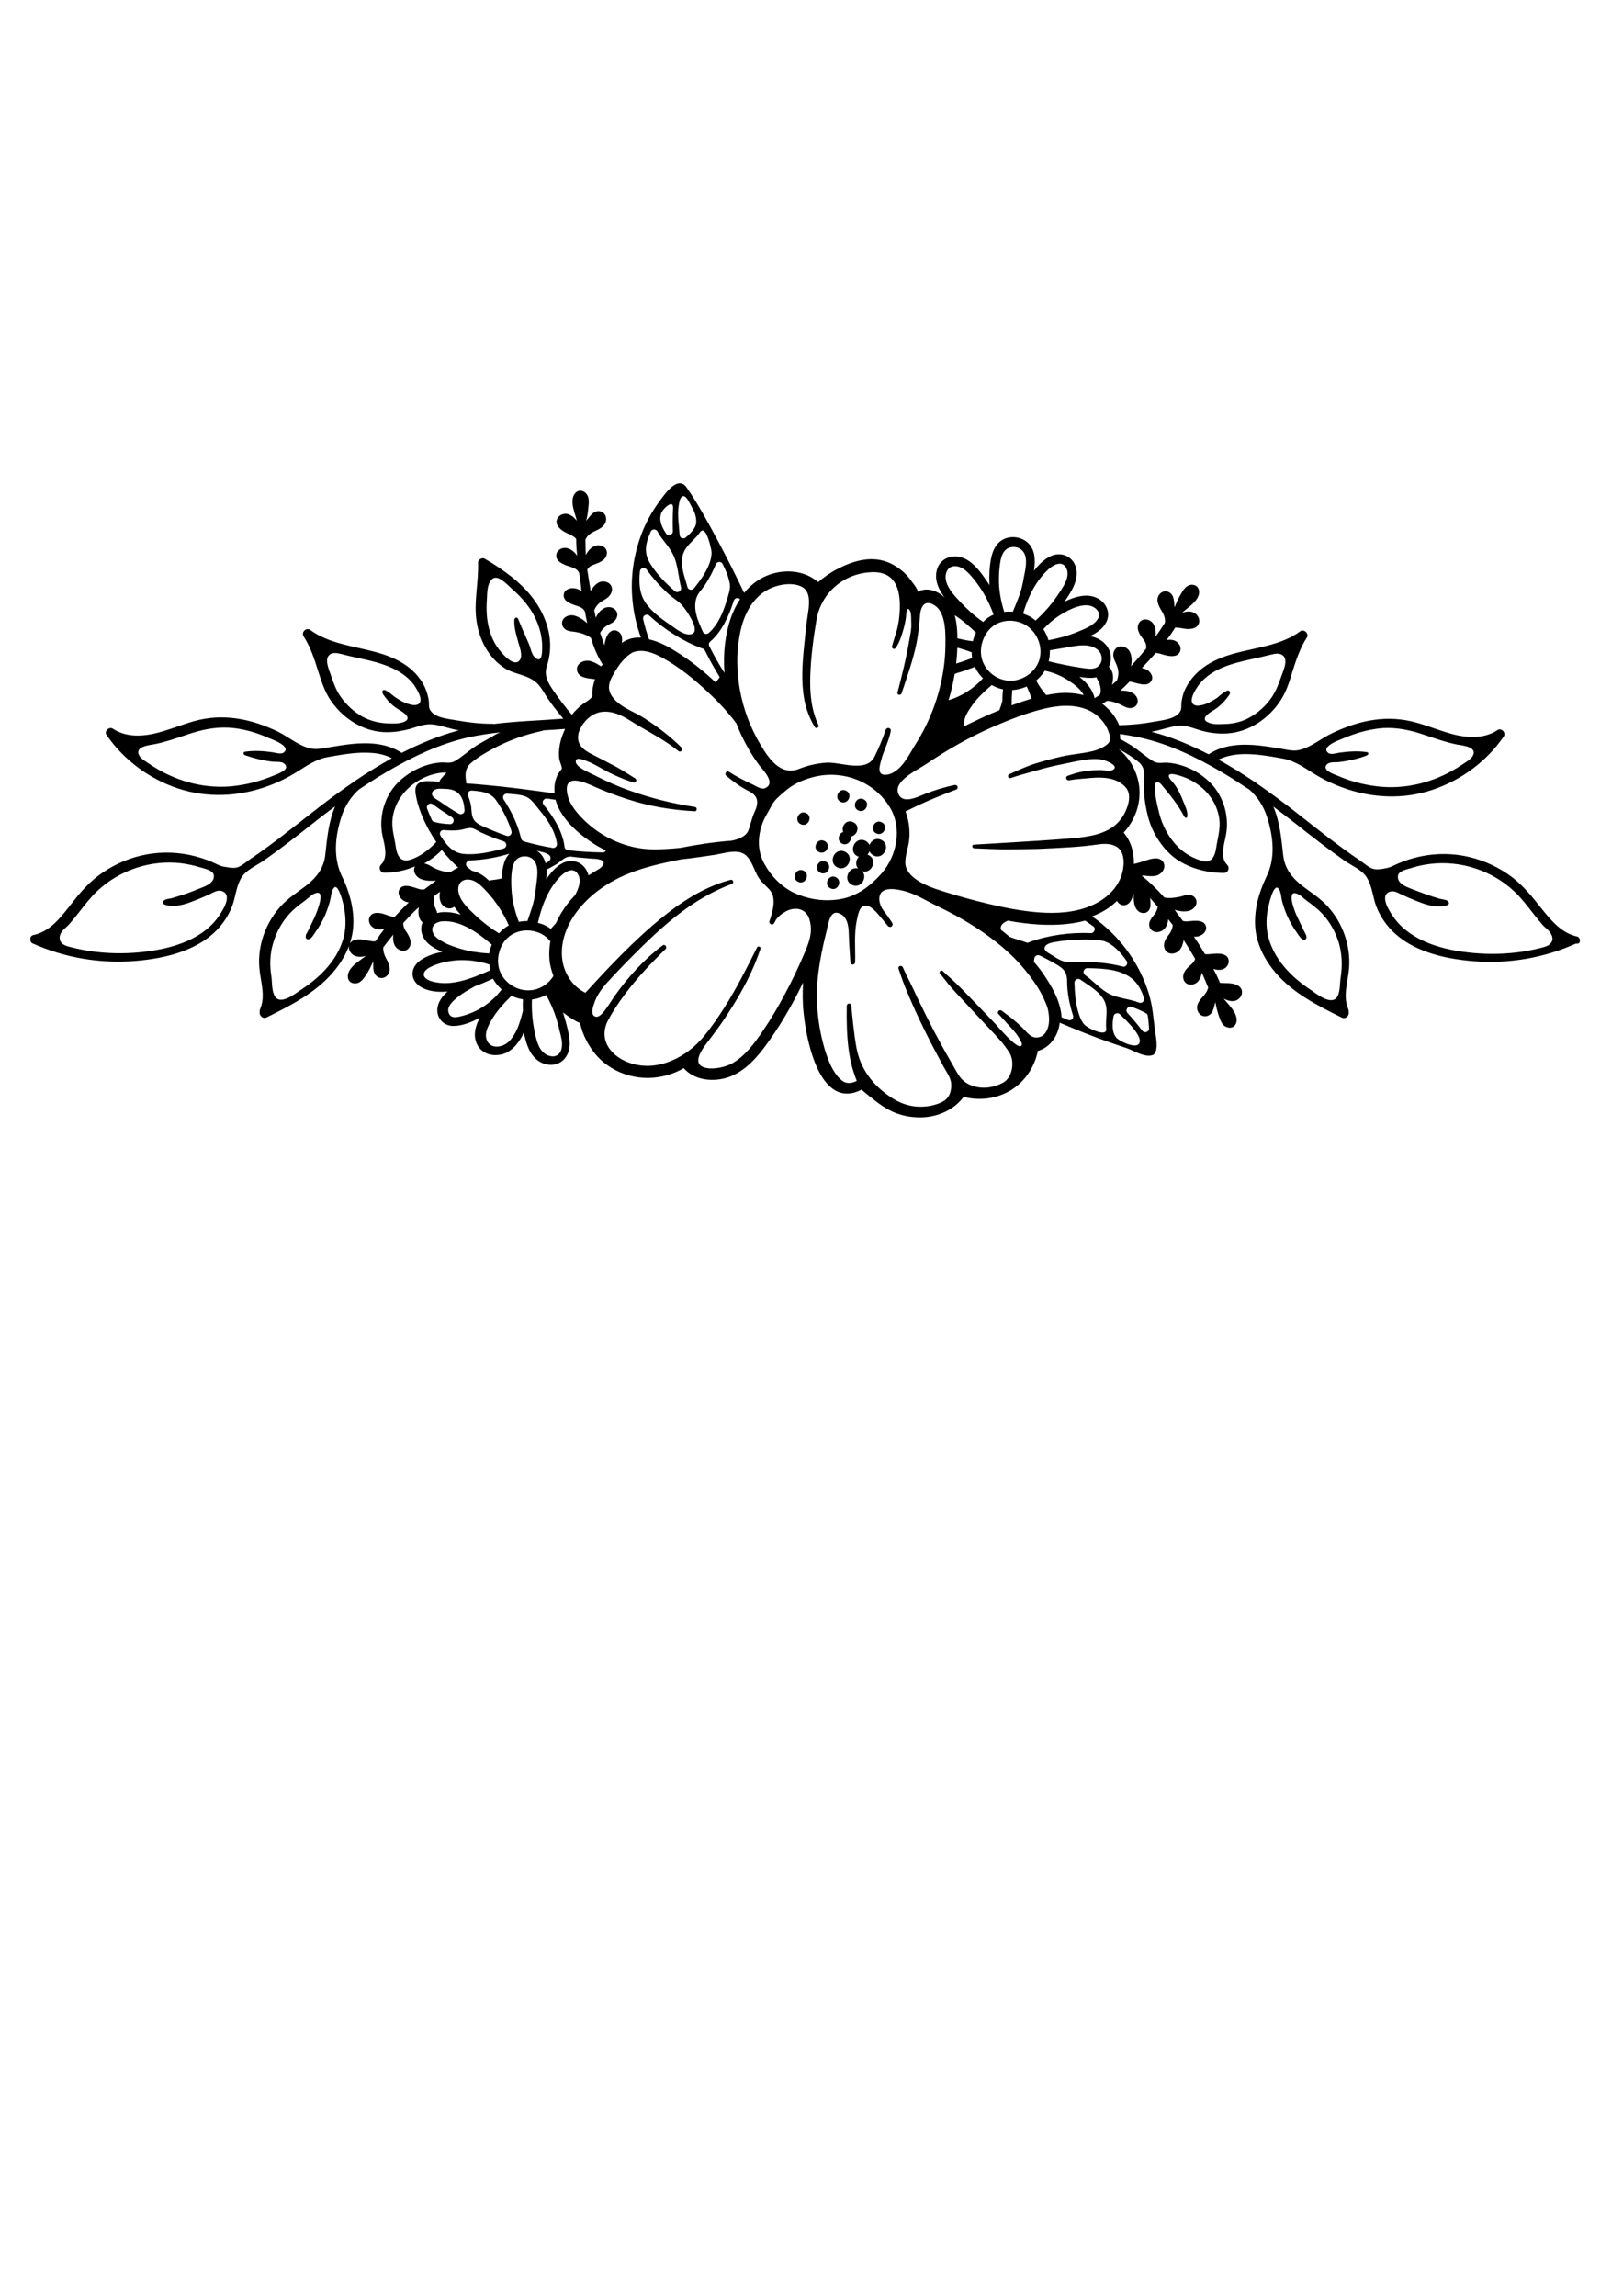 <?xml version="1.0" encoding="UTF-8" standalone="no"?>
<!-- Created with Inkscape (http://www.inkscape.org/) -->

<svg
   width="210mm"
   height="297mm"
   viewBox="0 0 210 297"
   version="1.1"
   id="svg14543"
   inkscape:version="1.1 (c4e8f9e, 2021-05-24)"
   sodipodi:docname="flower1.svg"
   xmlns:inkscape="http://www.inkscape.org/namespaces/inkscape"
   xmlns:sodipodi="http://sodipodi.sourceforge.net/DTD/sodipodi-0.dtd"
   xmlns="http://www.w3.org/2000/svg"
   xmlns:svg="http://www.w3.org/2000/svg">
  <sodipodi:namedview
     id="namedview14545"
     pagecolor="#ffffff"
     bordercolor="#666666"
     borderopacity="1.0"
     inkscape:pageshadow="2"
     inkscape:pageopacity="0.0"
     inkscape:pagecheckerboard="0"
     inkscape:document-units="mm"
     showgrid="false"
     inkscape:zoom="0.49353255"
     inkscape:cx="396.12382"
     inkscape:cy="561.25984"
     inkscape:window-width="1312"
     inkscape:window-height="782"
     inkscape:window-x="0"
     inkscape:window-y="23"
     inkscape:window-maximized="0"
     inkscape:current-layer="layer1" />
  <defs
     id="defs14540" />
  <g
     inkscape:label="Layer 1"
     inkscape:groupmode="layer"
     id="layer1">
    <g
       id="g14333"
       transform="matrix(0.265,0,0,0.265,-7.385,62.602)">
      <path
         d="m 436.7,187.2 c 4.9,2.4 8.7,-5.2 3.8,-7.6 -4.9,-2.5 -8.7,5.1 -3.8,7.6 z"
         id="path14309" />
      <path
         d="m 450.4,174.2 c -4.9,-2.4 -8.7,5.2 -3.8,7.6 0.2,0.1 0.4,0.1 0.6,0.2 -1.4,1.5 -1.9,4.1 -0.3,5.8 -4.5,-1.4 -7.7,5.6 -3.1,7.9 4.4,2.2 7.8,-3.6 5.1,-6.6 4.5,1.4 7.7,-5.6 3.1,-7.9 -0.2,-0.1 -0.4,-0.1 -0.6,-0.2 0.5,-0.5 0.8,-1.1 1,-1.7 0.3,0.8 1,1.6 2,2.1 4.9,2.4 8.7,-5.2 3.8,-7.6 -2.7,-1.3 -5,0.4 -5.8,2.5 -0.4,-0.9 -1,-1.6 -2,-2.1 z"
         id="path14311" />
      <path
         d="m 436,192 c -3.5,-1.7 -6.2,3.7 -2.7,5.4 3.5,1.8 6.2,-3.6 2.7,-5.4 z"
         id="path14313" />
      <path
         d="m 455.7,170.6 c 3.5,1.7 6.2,-3.7 2.7,-5.4 -3.5,-1.8 -6.2,3.7 -2.7,5.4 z"
         id="path14315" />
      <path
         d="m 431.1,184.4 c -3.5,-1.7 -6.2,3.7 -2.7,5.4 3.5,1.8 6.2,-3.6 2.7,-5.4 z"
         id="path14317" />
      <path
         d="m 420.2,188.8 c -3.5,-1.7 -6.2,3.7 -2.7,5.4 3.5,1.8 6.2,-3.7 2.7,-5.4 z"
         id="path14319" />
      <path
         d="m 430.4,174.3 c -3.5,-1.7 -6.2,3.7 -2.7,5.4 3.6,1.7 6.3,-3.7 2.7,-5.4 z"
         id="path14321" />
      <path
         d="m 439.6,169.9 c -2.3,0.7 -3.3,4.3 -0.6,5.7 2.6,1.3 4.7,-1.4 4.3,-3.5 3.1,-0.3 4.8,-5.2 1.3,-6.9 -3.4,-1.8 -6.2,2 -5,4.7 z"
         id="path14323" />
      <path
         d="m 446.9,159.4 c 3.5,1.7 6.2,-3.7 2.7,-5.4 -3.5,-1.8 -6.2,3.6 -2.7,5.4 z"
         id="path14325" />
      <path
         d="m 421.5,160.7 c -3.5,-1.7 -6.2,3.7 -2.7,5.4 3.5,1.8 6.2,-3.7 2.7,-5.4 z"
         id="path14327" />
      <path
         d="m 438.3,155.2 c 3.5,1.7 6.2,-3.7 2.7,-5.4 -3.5,-1.8 -6.2,3.7 -2.7,5.4 z"
         id="path14329" />
      <path
         d="m 799.3,222.7 c -0.1,-0.8 -0.6,-1.6 -1.6,-1.8 -7.4,-1.7 -12.4,-7.7 -17,-13.4 -4.4,-5.6 -8.8,-11.1 -14.5,-15.5 -6.1,-4.6 -13.2,-8 -20.7,-9.8 -7.8,-1.9 -15.9,-2 -23.8,-0.4 -3.9,0.8 -7.7,2 -11.4,3.6 -1.8,0.8 -3.3,1.7 -5.2,2.1 -1.9,0.4 -4.9,1 -6.8,0.4 -2.1,-0.6 -4.5,-2.8 -6.3,-4 -11.6,-7.8 -22.4,-16.6 -33.4,-25.2 -5.5,-4.2 -11,-8.3 -16.7,-12.2 -0.1,-0.1 -0.1,-0.1 -0.2,-0.2 -0.2,-0.2 -0.4,-0.3 -0.6,-0.4 -5.9,-4 -12,-7.8 -18.3,-11.3 3.1,-1.5 6.5,-2.3 10.1,-2.6 7,-0.5 14,0.8 20.9,2 5.9,1 10.4,4.2 15.4,7.3 4.4,2.8 9.2,5.1 14.1,6.9 14.2,5.2 29.7,6 44.1,1.1 14,-4.7 26.3,-13.8 34.7,-26 1.3,-1.9 -1.3,-4.4 -3.1,-3.1 -5.8,3.9 -13.1,3.9 -19.7,2.5 -6.8,-1.5 -13.3,-4.4 -20,-6.2 -6.8,-1.9 -13.7,-2.3 -20.6,-1.3 -7.1,1 -13.9,3.4 -20.4,6.5 -5.3,2.5 -9.9,6.6 -15.6,8.1 -3.1,0.8 -5.9,0.1 -9.1,-0.5 -3.6,-0.6 -7.3,-1.2 -10.9,-1.6 -8.4,-0.9 -17.5,-0.5 -24.7,4.3 -9,-4.6 -18.2,-8.5 -27.9,-11 4.3,-0.7 8.5,-2.4 12.7,-2.9 3.9,-0.5 7.2,1 10.8,2.1 3.7,1.1 7.5,1.7 11.4,1.7 11.1,0 21.1,-6.2 27.4,-15.1 3.3,-4.6 4.9,-9.8 6.5,-15.1 1.8,-5.7 3.7,-11.5 7,-16.6 0.6,-0.8 0.4,-1.7 0,-2.3 0,-0.1 -0.1,-0.1 -0.1,-0.1 0,0 0,0 0,-0.1 -0.7,-0.9 -2.1,-1.4 -3,-0.7 -4.7,3.5 -10.2,5.5 -15.9,7 -10,2.6 -20.8,3.8 -29.7,9.5 -4.4,2.8 -8.1,6.7 -10.4,11.3 -1.2,2.4 -1.9,5 -2.1,7.6 -0.1,1.2 0.1,2.3 -0.4,3.4 -2,4.3 -9.5,4.7 -13.6,5.5 -5.4,1 -10.9,1.5 -16.4,1.6 -1.2,-2.9 -3,-5.7 -5.4,-8 -0.9,-0.9 -1.9,-1.8 -2.9,-2.5 0.8,-0.4 1.7,-0.9 2.4,-1.4 2.2,0.1 4.7,0.9 6.5,1.8 1.3,0.6 2.6,1.5 4.1,1.7 1.5,0.2 3.1,-0.3 3.9,-1.6 1.4,-2.4 -0.4,-5.2 -2.7,-6.1 -1.6,-0.7 -3.5,-0.8 -5.3,-0.8 1.6,-1.4 3,-2.9 4.5,-4.4 1.3,0.1 2.5,0.6 3.8,0.9 2.1,0.5 5.1,1.2 6.6,-0.9 1.6,-2.1 0,-4.7 -2,-5.8 -0.7,-0.4 -1.5,-0.6 -2.4,-0.8 2.2,-2.4 4.5,-4.8 6.8,-7.4 1.7,0.1 3.5,0.9 5,1.2 2.2,0.5 5.5,0.9 6.7,-1.6 1.1,-2.1 -0.2,-4.6 -2.3,-5.5 -1.3,-0.6 -2.7,-0.6 -4.1,-0.4 1.5,-2 2.9,-4 4.2,-6.1 1.8,0 3.6,0.5 5.4,0.7 2.3,0.2 5.4,-0.2 6.2,-2.9 0.6,-2.1 -0.8,-4.4 -2.8,-5.2 -1.8,-0.7 -3.7,-0.4 -5.5,0.2 1.1,-1 2.3,-1.9 3.4,-2.8 2,-1.7 4.5,-3.8 4.9,-6.6 0.2,-1.5 -0.2,-3 -1.6,-3.8 -1.2,-0.7 -2.7,-0.6 -3.9,0.1 -1.3,0.7 -2.2,2 -2.9,3.2 -0.8,1.3 -1.5,2.7 -2.2,4.1 -0.5,1.1 -0.9,2.2 -1.4,3.2 0,-0.6 0,-1.3 -0.1,-1.9 -0.1,-1.5 -0.3,-3.2 -1.2,-4.4 -1.8,-2.3 -5,-2 -6.4,0.5 -1.5,2.7 0.3,5.6 1.7,7.9 0.8,1.3 1.4,2.8 1.4,4.4 0,0.4 0,0.7 -0.1,1.1 -1.4,2.1 -2.7,4.2 -4.2,6.2 -0.1,0.1 -0.2,0.3 -0.3,0.4 0.2,-2.1 0.1,-4.4 -1.1,-6.2 -1.4,-2.2 -4.9,-3.1 -6.7,-0.8 -2,2.6 -0.3,5.6 1.4,7.8 0.8,1.1 1.7,2.2 1.8,3.6 0.1,0.5 0,1 0,1.5 -1.7,2.1 -3.4,4.1 -5.2,6.1 -0.7,0.8 -1.5,1.6 -2.2,2.5 0.5,-2.5 0.5,-5.3 -0.8,-7.4 -1.4,-2.3 -5.1,-3.3 -6.9,-0.9 -0.9,1.1 -1.1,2.5 -0.8,3.9 0.3,1.6 1.2,2.9 1.7,4.4 0.9,2.3 0.8,4.8 -0.1,7 -0.8,0.7 -1.6,1.4 -2.4,2.1 0.7,-2.5 0.9,-5.4 -0.5,-7.6 -0.3,-0.5 -0.6,-0.8 -1,-1.2 1.4,-2.9 1.3,-6.4 -0.4,-9.3 -1.9,-3.2 -5.2,-5 -8.8,-5.7 3.2,-1.5 6.2,-3.5 7.8,-6.6 2.5,-4.5 0.2,-9.7 -4.2,-11.9 -5.1,-2.6 -11,-0.7 -15.9,1.6 -0.1,0 -0.1,0.1 -0.2,0.1 0.1,-0.2 0.2,-0.3 0.3,-0.4 3.2,-4.7 7.1,-10.7 5.2,-16.7 -1.7,-5.2 -7.2,-7.4 -12.1,-5.2 -3.3,1.5 -6,4.3 -8.3,7.2 0.6,-4.2 0.8,-8.5 -1.6,-12.1 -2.9,-4.2 -9,-5.5 -13.4,-3.2 -5.5,2.9 -6.3,10 -6.7,15.5 -0.1,2.3 -0.1,4.6 0,6.8 -0.3,-0.4 -0.5,-0.8 -0.8,-1.2 -3.1,-4.6 -6.9,-10.2 -12.4,-12.2 -5.4,-1.9 -11.3,0.6 -12.6,6.4 -1.1,4.9 1.1,9.3 3.9,13.1 -1,-1 -2.1,-1.8 -3.4,-2.5 -3.2,-1.7 -6.7,-2 -9.8,-0.3 1,-0.5 -4.7,-7.5 -5.1,-7.9 -2.7,-2.9 -6,-5.3 -9.8,-6.7 -8.2,-3.1 -17,-0.4 -24.4,3.5 -3.3,1.7 -6.4,3.9 -9.2,6.3 0,0 -0.1,0 -0.1,0 -6,-5.2 -14.5,-6.3 -22.2,-4.1 -5.6,1.6 -10.3,5 -13.9,9.4 -4.1,-8.6 -8.3,-17 -12.8,-25.4 -4.7,-8.8 -9.6,-17.9 -15.3,-26.1 -4.5,-6.4 -11.2,4.1 -13.9,7.7 -3.2,4.5 -5.9,9.4 -7.9,14.5 -3.9,10.1 -5.6,21.1 -4.7,31.8 0.5,6.8 2,13.2 4.2,19.3 -1.3,0 -2.6,0 -4,0.3 -2,0.4 -3.7,1.2 -5.3,2.3 0.2,-1.1 0.2,-2.2 -0.1,-3.3 -0.4,-1.4 -1.6,-2.5 -3,-2.8 -1.6,-0.3 -3,0.8 -3.8,2.1 -0.9,1.5 -1.4,3.3 -1.6,5.2 -0.7,-2 -1.4,-4 -2.1,-6 0.1,-0.3 0.2,-0.5 0.4,-0.8 0.9,-1.3 2,-2.4 3.4,-3.1 1.3,-0.7 2.6,-1.2 3.5,-2.3 0.8,-1 1.3,-2.3 1,-3.5 -0.7,-2.7 -3.8,-3.6 -6.2,-2.5 -1.9,0.9 -3.3,2.7 -4.2,4.7 -0.3,-1.2 -0.5,-2.4 -0.8,-3.6 0.7,-1.7 1.8,-3.1 3.3,-4.1 1.3,-0.9 2.8,-1.5 3.9,-2.7 0.9,-1 1.6,-2.3 1.5,-3.7 -0.2,-3 -3.7,-4.3 -6.2,-3.2 -1.8,0.8 -3.2,2.5 -4.2,4.3 -0.6,-3.5 -1.2,-7 -1.7,-10.5 0.2,-0.2 0.3,-0.5 0.5,-0.7 0.9,-1.1 2.2,-1.5 3.5,-2 2.6,-0.9 5.7,-2.4 5.6,-5.7 -0.2,-2.9 -3.6,-4.1 -6,-3.1 -1.9,0.8 -3.3,2.5 -4.3,4.4 -0.1,-2.5 -0.2,-5 -0.2,-7.5 0.2,-0.4 0.4,-0.8 0.7,-1.2 0.9,-1.3 2.2,-2.2 3.6,-2.8 2.4,-1.1 5.5,-2.5 5.8,-5.6 0.3,-2.9 -2.2,-5 -5,-4.1 -1.5,0.5 -2.5,1.8 -3.5,3 -0.4,0.5 -0.8,1 -1.2,1.5 0.3,-1.1 0.5,-2.3 0.7,-3.5 0.2,-1.5 0.4,-3.1 0.5,-4.6 0.1,-1.4 0.1,-3 -0.6,-4.3 -0.6,-1.2 -1.8,-2.1 -3.2,-2.3 -1.6,-0.1 -2.8,0.9 -3.5,2.3 -1.2,2.5 -0.4,5.7 0.3,8.2 0.4,1.4 0.9,2.8 1.2,4.2 -1.1,-1.5 -2.6,-2.8 -4.5,-3.3 -2.1,-0.5 -4.5,0.6 -5.2,2.7 -0.9,2.6 1.5,4.7 3.5,5.9 1.7,1 3.7,1.6 5.2,2.8 0.3,0.2 0.5,0.5 0.7,0.8 0,2.7 0.2,5.4 0.5,8.1 -1.3,-1.7 -3,-3.3 -5.2,-3.7 -2.2,-0.4 -4.7,0.9 -5,3.3 -0.4,2.8 2.5,4.2 4.6,5.1 1.8,0.7 4.4,1.1 5.8,2.6 0.4,0.4 0.6,0.9 0.8,1.3 0.3,2.2 0.6,4.4 0.9,6.6 0,0.7 0.1,1.8 0.3,2.2 0,0 0,0 0,0.1 -1.1,-0.9 -2.5,-1.5 -3.9,-1.6 -2.3,-0.2 -5,1 -4.9,3.7 0.1,2.5 2.9,3.7 4.9,4.4 2.1,0.8 4.5,1.1 5.5,3.4 0,0 0,0 0,0 0.3,1.8 0.7,3.7 1.1,5.6 -1.9,-1.7 -4.1,-3.2 -6.6,-3.8 -2.4,-0.5 -5.5,0.8 -5.7,3.6 -0.1,1.6 0.9,2.9 2.3,3.6 1.4,0.7 2.9,0.6 4.4,0.9 2.4,0.4 5.4,1.3 7.4,2.9 1.4,4.6 3.2,9 5.7,12.9 -0.2,0.3 -0.4,0.6 -0.6,0.9 -0.8,-0.2 -1.8,-1 -2.2,-1.2 -1.3,-0.7 -2.8,-1.4 -4.3,-1.5 -2.6,-0.2 -5.8,1.6 -5.4,4.6 0.5,3.6 4.9,4 7.8,4.3 0.3,0 0.7,0.1 1,0.1 -0.9,2.6 -1.5,5.3 -1.3,7.9 0.1,1.5 -3.5,3.4 -4.4,4.1 -2.1,1.5 -4,3.4 -5.6,5.4 -3.2,-3.7 -6.1,-7.6 -8.9,-11.6 -2.6,-3.8 -4.9,-7.5 -3.3,-12.2 0.8,-2.4 1.3,-4.9 1.5,-7.5 0.4,-5.1 -0.5,-10.3 -2.4,-15.1 -3.3,-8.5 -9.3,-15.4 -16.4,-21 -4.1,-3.2 -8.4,-6.1 -12.9,-8.7 -0.8,-0.5 -1.6,-0.4 -2.2,0 -0.7,0.3 -1.3,1 -1.2,2 0.3,9.6 -2.2,19.1 -0.7,28.7 1.4,9 5.9,17.7 13.8,22.7 4.9,3.1 10.9,3 15.5,7.1 2.4,2.2 4,5.7 5.9,8.3 2.2,3.2 4.6,6.2 7.1,9.2 -11.3,0.9 -22.7,1.2 -34,2.6 -0.2,-0.1 -0.5,-0.1 -0.8,-0.1 -5.6,0 -11.2,-0.6 -16.8,-1.6 -4.1,-0.8 -11.5,-1.1 -13.6,-5.5 -0.5,-1 -0.3,-2.2 -0.4,-3.4 -0.2,-2.6 -1,-5.2 -2.1,-7.6 -2.3,-4.7 -6,-8.6 -10.4,-11.3 -9,-5.7 -19.7,-6.8 -29.7,-9.5 -5.7,-1.5 -11.1,-3.5 -15.9,-7 -0.9,-0.7 -2.4,-0.2 -3,0.7 0,0 0,0 0,0.1 0,0 -0.1,0.1 -0.1,0.1 -0.4,0.6 -0.5,1.4 0,2.3 3.3,5.1 5.2,10.8 7,16.6 1.7,5.3 3.3,10.5 6.5,15.1 6.3,8.9 16.3,15.2 27.4,15.1 3.9,0 7.7,-0.7 11.4,-1.7 3.6,-1.1 7,-2.5 10.8,-2.1 4.2,0.5 8.5,2.2 12.7,2.9 -9.7,2.6 -18.9,6.4 -27.9,11 -7.2,-4.8 -16.3,-5.2 -24.7,-4.3 -3.7,0.4 -7.3,1 -10.9,1.6 -3.1,0.5 -5.9,1.2 -9.1,0.5 -5.8,-1.4 -10.4,-5.5 -15.6,-8.1 -6.4,-3.1 -13.3,-5.5 -20.4,-6.5 -7,-1 -13.8,-0.6 -20.6,1.3 -6.7,1.9 -13.2,4.7 -20,6.2 -6.6,1.4 -13.9,1.4 -19.7,-2.5 -1.9,-1.2 -4.4,1.3 -3.1,3.1 8.4,12.1 20.7,21.3 34.7,26 14.4,4.8 29.9,4.1 44.1,-1.1 4.9,-1.8 9.7,-4.1 14.1,-6.9 5,-3.1 9.5,-6.3 15.4,-7.3 6.9,-1.2 13.8,-2.5 20.9,-2 3.5,0.2 7,1 10.1,2.6 -6.3,3.5 -12.4,7.3 -18.3,11.3 -0.2,0.1 -0.4,0.2 -0.6,0.4 -0.1,0.1 -0.1,0.1 -0.2,0.2 -5.7,3.9 -11.3,8 -16.7,12.2 -11,8.5 -21.8,17.4 -33.4,25.2 -1.8,1.2 -4.2,3.4 -6.3,4 -1.9,0.6 -4.9,-0.1 -6.8,-0.4 -1.9,-0.4 -3.4,-1.3 -5.2,-2.1 -3.7,-1.6 -7.5,-2.8 -11.4,-3.6 -7.8,-1.6 -16,-1.5 -23.8,0.4 -7.5,1.8 -14.6,5.2 -20.7,9.8 -5.8,4.4 -10.1,9.8 -14.5,15.5 -4.5,5.7 -9.5,11.8 -17,13.4 -1.1,0.2 -1.6,1 -1.6,1.8 -0.1,0.9 0.2,2 1.1,2.3 15.6,7 32.7,9.9 49.7,8.6 15.2,-1.2 32.6,-5.2 42.6,-17.8 2.8,-3.6 5,-7.7 6.1,-12.1 1,-3.9 1.6,-7.8 3.8,-11.2 2.3,-3.5 7.5,-5.7 10.9,-8.1 8,-5.6 15.8,-11.7 23.5,-17.8 3.7,-2.9 7.3,-5.7 11.1,-8.5 -3.2,7.5 -3.9,15.6 -4.8,23.6 -0.7,6.7 -4.4,11.3 -9.6,15.3 -4.1,3.1 -8.5,5.9 -12,9.7 -7.4,8 -11.5,19.2 -10.6,30.1 0.5,6.6 3.2,13.8 0.4,20.2 -0.2,0.5 -0.3,1 -0.2,1.4 -0.4,1.6 1.4,3.7 3.4,2.7 11.7,-5.8 23.8,-11.9 32.4,-22 3.9,-4.6 7.1,-9.9 8.7,-15.7 1.7,-5.9 1.5,-12 0.3,-17.9 -1,-4.5 -2.5,-8.9 -4.6,-13.1 -4.5,-9.3 -3.4,-19.7 -0.3,-29.3 1.7,-5.1 4.5,-9.6 8.5,-13.2 4.4,-3 8.8,-5.8 13.4,-8.5 12.7,-7.5 26.1,-13.9 40.6,-17.1 5.3,-1.1 10.6,-1.9 15.9,-2.4 -1.7,0 -4.7,2.1 -6.3,3 -2,1.1 -4,2.2 -6,3.4 -3.8,2.4 -7,5.6 -10.9,7.8 -2.1,1.2 -4.6,0.4 -6.9,0.6 -2.5,0.2 -4.9,0.7 -7.3,1.5 -4.5,1.5 -8.7,4 -12.3,7.2 -7.1,6.4 -10.4,16.4 -8.9,25.8 0.8,4.7 3.5,11.3 -0.5,15.4 -1.4,1.4 -0.4,3.9 1.6,3.9 5.2,0 10.3,-1.1 15,-3.1 -1.3,2.3 0.4,5 2.5,6 2.4,1.1 5.2,1.2 7.8,0.9 -0.3,0.2 -0.6,0.5 -0.9,0.7 -1.6,1.2 -3.2,2.4 -4.8,3.6 -1.8,0.4 -3.5,-0.5 -5.3,-1 -2.1,-0.6 -5,-1.4 -6.6,0.6 -1.6,2 -0.2,4.7 1.7,5.9 0.8,0.5 1.7,0.8 2.6,0.9 -2.4,2.2 -4.7,4.6 -7,7.1 -1.8,-0.1 -3.7,-1 -5.3,-1.5 -2.2,-0.6 -5.4,-1.1 -6.7,1.3 -1.2,2.1 0,4.6 2,5.6 1.5,0.8 3.3,0.8 5,0.5 -1.5,1.9 -2.9,3.9 -4.3,5.9 -0.2,0 -0.4,0.1 -0.6,0.1 -2,0 -3.9,-0.7 -5.9,-0.9 -2.3,-0.3 -5.4,0 -6.3,2.6 -0.7,2.1 0.6,4.4 2.6,5.3 1.8,0.8 3.7,0.6 5.5,0.1 -1.2,0.9 -2.4,1.8 -3.5,2.6 -2.1,1.6 -4.6,3.6 -5.2,6.4 -0.3,1.5 0.1,3.1 1.4,3.9 1.2,0.7 2.7,0.7 3.9,0.1 1.3,-0.6 2.3,-1.9 3.1,-3.1 0.9,-1.3 1.7,-2.6 2.4,-4 0.5,-1 1,-2.1 1.5,-3.2 0,0.6 0,1.3 0,1.9 0,1.5 0.1,3.2 1,4.5 1.7,2.4 4.9,2.2 6.4,-0.3 1.6,-2.6 0,-5.6 -1.3,-8 -0.7,-1.4 -1.2,-2.9 -1.2,-4.4 0,-0.2 0,-0.5 0.1,-0.7 1.6,-2.1 3.2,-4.1 4.8,-6.1 -0.2,2 -0.1,4 0.9,5.6 1.3,2.2 4.8,3.3 6.6,1.1 2.1,-2.5 0.5,-5.6 -1,-7.9 -0.8,-1.1 -1.5,-2.3 -1.6,-3.7 0,-0.3 0,-0.6 0,-0.8 2.1,-2.3 4.2,-4.5 6.5,-6.7 0.4,-0.4 0.8,-0.7 1.1,-1 -0.4,2.1 -0.3,4.4 0.7,6.2 0.3,0.5 0.7,0.9 1.1,1.3 -0.7,1.6 -0.9,3.4 -0.3,5.5 1.4,4.6 5.7,7.1 10,8.8 -3.6,0.7 -7.1,1.8 -10.1,3.7 -2.4,1.5 -4.4,3.9 -4.5,6.8 -0.1,2.6 1.4,4.8 3.5,6.3 3.8,2.6 8.9,3 13.6,2.6 -2.6,2.3 -4.9,5.3 -5,8.9 -0.1,4.5 3.4,7.9 7.8,7.9 4.4,0 9.1,-1.9 12.9,-4 -2,3.9 -3.3,8.2 -1.5,12.5 2,4.7 6.9,6.4 11.7,5.5 4.2,-0.8 7.4,-4 9.6,-7.5 0.7,-1 1.2,-2.1 1.7,-3.3 0,0.1 0,0.2 0.1,0.3 1.1,5.1 2.7,10.7 7.3,13.7 4.3,2.8 10.2,2.4 13.2,-2.1 3.3,-4.8 1.4,-11.3 0.1,-16.5 -0.5,-1.7 -1,-3.5 -1.5,-5.2 0.4,0.3 0.8,0.6 1.2,0.9 2.1,1.6 4.5,3.2 7.1,4.3 1.3,5.9 4.2,11.5 8.3,16.1 7,7.7 17.6,11.5 27.9,10.5 5.1,-0.5 10,-2 14.4,-4.6 5.1,5.8 13.8,6.8 20.9,4.7 7.7,-2.3 13.6,-8.4 18.3,-14.6 7.4,-9.9 13.7,-20.7 19.1,-31.9 -0.3,5.1 -0.3,10.1 0.3,15.3 0.7,6.4 1.9,12.8 3.8,19 1.8,5.7 4.2,11.6 8.4,15.9 2,2 4.6,3.6 7.4,3.9 3.1,0.4 5.9,-0.4 8.6,-1.8 3.8,3.1 7.5,6.3 11.7,8.9 4.7,2.9 10,4.4 15.5,4.6 8.6,0.4 17.5,-3 22.7,-10 7.2,1.9 14.9,1.1 21.6,-2.4 7.6,-4 13,-11.7 14.6,-20 6.1,-1.7 10,-7.5 10.7,-13.8 4,1.7 8.1,3.4 12.1,5 6.8,2.7 13.6,5.1 20.5,7.4 3.5,1.2 9,4.8 12.8,3.4 3.3,-1.3 1.4,-9.7 1.1,-12.3 -0.8,-5.8 -1.1,-11.3 -2.8,-17 -3.3,-11.2 -9.5,-21.6 -17.8,-29.9 -3.2,-3.2 -6.5,-6 -10.1,-8.5 4.6,-1.7 8.8,-4.2 12.2,-7.6 0,0 0,0.1 0,0.1 0.6,1.2 1.9,2.1 3.3,2.1 1.4,0 2.7,-1 3.4,-2.2 0.6,-1 1,-2.3 1.4,-3.5 0,2.7 -0.1,5.9 1.7,8 0.9,1.1 2.4,1.7 3.9,1.4 1.6,-0.4 2.5,-1.9 2.6,-3.5 0.1,-1.2 0,-2.5 -0.2,-3.8 1.3,1.5 2.5,2.9 3.8,4.4 -0.3,1.4 -0.9,2.6 -1.7,3.7 -0.9,1.1 -1.8,2.2 -2.3,3.5 -0.4,1.2 -0.3,2.6 0.5,3.6 1.7,2.2 4.9,1.8 6.7,-0.1 1.2,-1.3 1.7,-3 1.9,-4.7 0.7,0.9 1.4,1.9 2.2,2.8 -0.1,1.4 -0.6,2.8 -1.4,4 -0.9,1.3 -2,2.5 -2.5,4 -0.5,1.3 -0.5,2.7 0.1,4 1.4,2.7 5.1,2.4 7,0.4 1.2,-1.3 1.8,-3.2 2.1,-5 2,3 3.8,6 5.6,9.1 0,0 0,0.1 0,0.1 -0.4,1.3 -1.4,2.3 -2.5,3.2 -2.1,1.8 -4.3,4.5 -2.9,7.4 1.3,2.6 4.9,2.4 6.7,0.5 1.1,-1.2 1.7,-2.8 2,-4.4 1.1,2.4 2.1,4.9 3.1,7.3 -0.4,1.4 -1.1,2.7 -2.1,3.8 -1.8,2 -4.1,4.5 -3.1,7.4 0.9,2.7 4,3.7 6.2,1.8 1.2,-1 1.6,-2.6 2,-4.1 0.2,-0.6 0.3,-1.2 0.5,-1.9 0.2,1.2 0.4,2.3 0.7,3.4 0.4,1.5 0.8,3 1.4,4.5 0.5,1.4 1.1,2.8 2.2,3.7 1.1,0.8 2.5,1.2 3.8,0.8 1.5,-0.5 2.2,-1.9 2.3,-3.4 0.1,-2.8 -1.9,-5.4 -3.6,-7.4 -0.9,-1.1 -1.9,-2.2 -2.8,-3.3 0,0 0,0 0,0 1.6,0.9 3.5,1.5 5.3,1.2 2.1,-0.4 3.9,-2.4 3.7,-4.6 -0.3,-2.8 -3.2,-3.7 -5.6,-4 -1.7,-0.2 -3.5,0 -5.2,-0.3 -0.9,-2.3 -2,-4.6 -3.2,-6.8 1.3,0.5 2.7,0.7 4.1,0.4 2.2,-0.5 3.9,-2.7 3.3,-5 -0.7,-2.7 -4,-2.9 -6.3,-2.8 -1.5,0 -3.5,0.5 -5.2,0.2 -1.7,-2.9 -3.5,-5.8 -5.4,-8.5 0.9,0.1 1.8,0 2.6,-0.3 2.2,-0.7 4.2,-2.9 3.1,-5.3 -1.1,-2.3 -4.1,-2.2 -6.3,-2.1 -1.6,0.1 -3.3,0.5 -4.8,0 -1.3,-1.8 -2.7,-3.6 -4,-5.4 2.2,0.7 4.6,1 6.7,0.6 2.4,-0.5 4.7,-2.9 3.8,-5.5 -0.5,-1.5 -2,-2.3 -3.5,-2.4 -1.5,-0.1 -2.9,0.6 -4.4,0.9 -2.2,0.5 -5.2,0.9 -7.6,0.4 -3.4,-3.8 -7,-7.4 -11,-10.6 0.8,-0.3 2.4,0.1 2.9,0.1 1.5,0.1 3.1,0.2 4.5,-0.3 2.5,-0.8 4.6,-3.8 3.1,-6.4 -1.9,-3.1 -6.1,-1.7 -8.8,-0.8 -1.8,0.6 -3.7,1.2 -5.6,1.6 0.2,-5.5 -1.4,-11.1 -5,-15.3 0.1,-0.1 0.2,-0.2 0.3,-0.3 5.4,-5.9 8.3,-14.3 7.3,-22.3 -0.9,-7 -4.4,-13.5 -9.8,-18 0,0 0,0 0,-0.1 3.4,1.9 6.9,4 9.8,6.5 2.5,2.2 2.6,5.1 2.4,8.2 -0.2,4.2 0,8.5 0.7,12.6 0.7,4.1 1.7,8.1 3.4,11.8 2.2,4.9 5.9,10 10.1,13.4 6.8,5.4 16.1,7.9 24.8,7.9 2,0 3,-2.5 1.6,-3.9 -4,-4 -1.2,-10.6 -0.5,-15.4 1.5,-9.4 -1.8,-19.4 -8.9,-25.8 -3.5,-3.2 -7.7,-5.7 -12.3,-7.2 -2.4,-0.8 -4.8,-1.3 -7.3,-1.5 -2.3,-0.2 -4.8,0.6 -6.9,-0.6 -3.8,-2.2 -7.1,-5.4 -10.9,-7.8 -1.8,-1.1 -3.6,-2.2 -5.5,-3.2 0,-0.8 0,-1.6 -0.1,-2.4 3.1,0.4 6.2,1 9.3,1.6 14.4,3.1 27.9,9.6 40.6,17.1 4.6,2.7 9,5.6 13.4,8.5 4,3.6 6.8,8 8.5,13.2 3.1,9.6 4.3,20.1 -0.3,29.3 -2,4.2 -3.6,8.6 -4.6,13.1 -1.2,5.9 -1.4,12 0.3,17.9 1.7,5.8 4.8,11.1 8.7,15.7 8.6,10.1 20.7,16.2 32.4,22 2,1 3.8,-1.1 3.4,-2.7 0,-0.5 0,-1 -0.2,-1.4 -2.8,-6.5 -0.1,-13.6 0.4,-20.2 0.8,-10.9 -3.2,-22.1 -10.6,-30.1 -3.5,-3.8 -7.9,-6.6 -12,-9.7 -5.2,-4 -8.9,-8.6 -9.6,-15.3 -0.9,-8 -1.6,-16.1 -4.8,-23.6 3.7,2.8 7.4,5.6 11.1,8.5 7.7,6.1 15.4,12.1 23.5,17.8 3.4,2.4 8.7,4.6 10.9,8.1 2.2,3.5 2.8,7.3 3.8,11.2 1.1,4.4 3.3,8.5 6.1,12.1 10,12.6 27.3,16.6 42.6,17.8 17,1.3 34.2,-1.6 49.7,-8.6 1.7,0.3 2.1,-0.8 2,-1.7 z M 695.9,131.3 c -0.2,-0.3 -0.5,-0.3 -0.9,-0.4 -4.3,-0.6 -8.8,-0.3 -13.1,0.3 -1.4,0.2 -4.1,1.1 -5.4,0.2 -4.2,-3.2 5.7,-6.5 7.3,-7.2 6.1,-2.6 12.6,-4.5 19.3,-5 7.1,-0.4 13.8,1.1 20.5,3.4 5.1,1.7 10.2,3.5 15.5,4.6 2.3,0.5 10.5,0.9 7.8,5.7 -1,1.7 -3.6,3.1 -5.2,4.2 -11.4,7.7 -25.1,11.8 -38.8,10.8 -7.5,-0.6 -14.9,-2.4 -21.8,-5.4 -1.7,-0.7 -8,-2.7 -5.4,-5.5 1.4,-1.5 4.2,-1 6,-1.2 4.2,-0.5 8.9,-1.5 12.9,-3 0.4,-0.1 0.7,-0.3 1,-0.5 0.4,-0.2 0.5,-0.7 0.3,-1 z M 613.3,98 c 6,-7.7 15.9,-10.3 25,-12.3 3.3,-0.7 6.6,-1.5 9.9,-2.3 2.1,-0.5 4.8,-1.2 6.5,0.8 2,2.5 -0.4,7.2 -1.2,9.7 -1.2,3.6 -2.6,7.1 -4.7,10.3 -2.7,3.9 -6.3,7.3 -10.4,9.6 -3.7,2.2 -8,3.3 -12.3,3.4 -2.7,0.1 -5.9,0.4 -8.4,-0.8 -3.8,-1.7 0.2,-4.4 2.2,-5.6 3.3,-1.9 5.6,-4.3 7.9,-7.4 0.3,-0.4 0.5,-0.7 0.6,-1.2 0.1,-0.4 -0.1,-0.9 -0.4,-1.2 -1.3,-0.8 -4.9,2.7 -5.8,3.4 -2.3,1.5 -4.8,3 -7.5,3.6 -1.1,0.2 -2.2,0.4 -3.2,0.1 -4.3,-1.4 0.4,-8.2 1.8,-10.1 z M 292.6,80.5 c -0.1,1.8 0,6.7 -3,4.7 -2.1,-1.4 -2.6,-4.9 -3.5,-7.1 -1.7,-4.1 -3.6,-8 -5.2,-12.1 -0.1,-0.2 -0.2,-0.4 -0.4,-0.6 -0.4,-0.3 -1,-0.1 -1.3,0.3 -0.2,0.3 -0.2,0.9 -0.2,1.3 -0.1,3.5 1,6.8 1.9,10.2 0.6,2.2 2.2,6.2 1,8.4 -2.4,4.4 -8,-1.9 -9.6,-3.8 -2.4,-2.8 -4.1,-6.1 -5.2,-9.6 -1.6,-5.2 -1.9,-10.4 -1.5,-15.8 0.2,-3.2 0,-7.3 2.4,-9.8 2.8,-2.9 7.6,2.7 9.8,4.6 3.5,3 6.7,6.5 9.2,10.3 3.6,5.5 5.8,12.3 5.6,19 z m -61.1,27.3 c -1,0.3 -2.1,0.2 -3.2,-0.1 -2.7,-0.6 -5.2,-2 -7.5,-3.6 -1,-0.6 -4.6,-4.1 -5.8,-3.4 -0.4,0.2 -0.5,0.7 -0.4,1.2 0.1,0.4 0.3,0.8 0.6,1.2 2.2,3.2 4.6,5.5 7.9,7.4 2,1.2 6,3.8 2.2,5.6 -2.5,1.1 -5.7,0.9 -8.4,0.8 -4.3,-0.2 -8.6,-1.3 -12.3,-3.4 -4.1,-2.4 -7.7,-5.7 -10.4,-9.6 -2.2,-3.1 -3.5,-6.7 -4.7,-10.3 -0.8,-2.5 -3.1,-7.2 -1.2,-9.7 1.6,-2 4.4,-1.3 6.5,-0.8 3.3,0.9 6.6,1.6 9.9,2.3 9.1,2 19,4.7 25,12.3 1.3,1.9 6,8.7 1.8,10.1 z m -69.8,34.5 c -6.9,2.9 -14.3,4.8 -21.8,5.4 -13.8,1 -27.4,-3.1 -38.8,-10.8 -1.6,-1.1 -4.2,-2.5 -5.2,-4.2 -2.7,-4.7 5.5,-5.2 7.8,-5.7 5.3,-1.1 10.4,-2.9 15.5,-4.6 6.7,-2.3 13.4,-3.8 20.5,-3.4 6.6,0.4 13.2,2.3 19.3,5 1.6,0.7 11.5,4.1 7.3,7.2 -1.2,0.9 -4,0 -5.4,-0.2 -4.2,-0.6 -8.8,-0.9 -13.1,-0.3 -0.3,0 -0.7,0.1 -0.9,0.4 -0.2,0.3 -0.1,0.8 0.1,1 0.3,0.3 0.6,0.4 1,0.5 4,1.4 8.6,2.5 12.9,3 1.8,0.2 4.7,-0.3 6,1.2 2.8,2.8 -3.5,4.7 -5.2,5.5 z M 134,212 c -4.2,5.6 -10.3,9.5 -16.8,12 -6.9,2.7 -14.3,4 -21.7,4.7 -7.8,0.7 -15.7,0.5 -23.4,-0.6 -3.2,-0.5 -6.3,-1.1 -9.4,-1.9 -2,-0.5 -4.8,-1.1 -5.5,-3.4 -0.4,-1.1 -0.2,-2.4 0.4,-3.5 1,-1.8 2.8,-2.9 4.1,-4.4 1.6,-1.8 3.1,-3.7 4.6,-5.6 2.9,-3.7 5.7,-7.4 9.1,-10.6 11,-10.3 26.2,-15.3 41.1,-13.5 3.1,0.4 6.2,1.1 9.2,2 1.9,0.6 6,1.4 6.5,3.5 1,4.5 -5.5,6.2 -8.4,7.4 -2.6,1.1 -5.3,2.1 -8,2.9 -1.3,0.4 -2.6,0.8 -3.9,1.2 -1,0.3 -3.2,0.4 -4,1.2 -2,2 2.2,2.5 3.5,2.6 4.4,0.2 8.3,-1.3 12.3,-2.9 2.2,-0.9 4.5,-1.8 6.7,-2.9 1.8,-0.8 3.8,-2.2 5.9,-1.4 5.6,2 -0.3,10.4 -2.3,13.2 z m 61.7,-5.9 c 1,4.7 1.2,9.6 0.2,14.3 -2.6,11.3 -11.2,20.1 -20.7,26.3 -2.9,1.9 -11,8.7 -13.5,2.7 -1.2,-2.8 -0.9,-5.9 -1.3,-8.8 -0.9,-5.5 -0.8,-10.9 0.8,-16.3 1.5,-5.2 4.1,-10.1 7.7,-14.1 2.3,-2.6 5,-4.7 7.8,-6.7 1.7,-1.2 3.2,-3 5.2,-3.7 5.3,-1.9 0.6,9.3 -0.1,11 -0.9,2 -1.9,4 -2.8,5.9 -0.3,0.7 -0.7,1.4 -1,2 -0.3,0.6 -0.7,1.1 -0.8,1.7 -0.4,1.6 0.7,2.3 1.9,1.7 1.1,-0.5 2.2,-2.5 2.9,-3.5 1.9,-2.6 3.4,-5.4 4.7,-8.3 0.9,-2.2 1.7,-4.5 2.3,-6.7 0.5,-1.8 0.6,-5 1.9,-6.4 2.2,-2.5 4.6,7.7 4.8,8.9 z M 565.8,85.4 c 0,1.8 -1.1,3.5 -2.7,4.3 -2.2,1 -4.9,0.4 -7.1,0.1 -5.4,-0.8 -10.8,-1.9 -16.1,-3.2 0.5,-1.8 0.6,-3.6 0.6,-5.4 2.6,-0.4 5.2,-0.9 7.8,-1.3 2.8,-0.5 5.6,-1.1 8.4,-1.1 4,-0.1 9.2,1.7 9.1,6.6 z m -10.9,8.8 c 2.7,0.4 5.7,0.8 8.3,0.2 0.3,0.7 0.7,1.5 1.1,2.2 0.7,1.4 1,2.9 1,4.5 0,0.7 -0.2,1.2 -0.4,1.8 -0.8,0.6 -1.7,1.2 -2.6,1.7 -0.9,-4.3 -4,-7.7 -7.4,-10.4 z m 2.1,8.9 c -4,-1 -8.3,-1.3 -12.5,-0.9 -2,0.2 -3.9,0.5 -5.8,0.9 -1.9,-2.2 -3.6,-4.6 -4.9,-7.1 1.6,-1.4 3.1,-3 4.2,-4.8 4,0.8 7.9,2.4 11.3,4.6 2.8,1.8 6.1,4.2 7.7,7.3 z m 2.1,-43.8 c 3.2,0.3 6.8,3.2 4.8,6.6 -2,3.3 -6.7,5 -10.1,6.4 -4.5,1.9 -9.2,3.1 -14,4 -0.6,-1.9 -1.4,-3.7 -2.5,-5.4 2.8,-3 5.9,-5.6 9.4,-7.6 3.6,-2.1 8.1,-4.4 12.4,-4 z m -19,-17.9 c 2.4,-2.1 6.5,-4.1 8.4,-0.3 2.2,4.4 -1.9,9.7 -4.2,13.2 -3.1,4.6 -6.7,8.7 -10.8,12.4 -0.7,-0.6 -1.5,-1.2 -2.3,-1.7 -1.2,-0.7 -2.5,-1.2 -3.8,-1.7 2.4,-8.1 6.2,-16.1 12.7,-21.9 z m -24,-2.1 c 0.3,-2.3 0.8,-4.8 2.3,-6.6 2.2,-2.7 7,-2.5 9.1,0.4 2.5,3.5 0.9,9.1 0.2,12.9 -0.5,2.9 -1.1,5.7 -2.1,8.4 -1,2.7 -2.1,5.3 -3.2,8 -1.4,-0.1 -2.8,-0.1 -4.2,0.1 -1.5,-4.8 -2.5,-9.8 -2.6,-14.9 0,-2.8 0.1,-5.6 0.5,-8.3 z m 12.6,29.6 c 5,3.1 7.8,9 7.1,14.8 -0.7,5.8 -5.4,10.4 -10.9,11.9 -6,1.6 -12.1,-0.9 -15.6,-5.9 -3.5,-4.9 -3.1,-11.3 -0.1,-16.3 4,-6.9 12.8,-8.4 19.5,-4.5 z m 2.9,35.9 c -3.3,1 -6.6,2.1 -9.8,3.3 0,-2.5 0.1,-5 0.3,-7.5 0.2,0 0.4,0 0.6,0 2.2,-0.2 4.4,-0.8 6.5,-1.7 0.9,1.9 1.7,3.9 2.4,5.9 z M 498.1,76 c -0.9,-0.2 -1.9,-0.4 -2.8,-0.6 0,0 0,0 0,0 0,-0.6 0,-1.1 0,-1.7 -0.1,-3.2 -0.4,-6.5 -1.3,-9.6 3.8,2.4 7.1,5.4 10.4,8.5 -0.7,1.3 -1.2,2.8 -1.5,4.2 -1.6,-0.2 -3.2,-0.4 -4.8,-0.8 z m 4.4,9 c -2.5,1 -5.1,1.9 -7.8,2.7 0.1,-0.5 0.1,-1 0.2,-1.6 0.2,-2 0.3,-4.1 0.4,-6.1 0.5,0.1 1.1,0.2 1.6,0.4 1.8,0.5 3.6,1.1 5.4,1.8 0,1 0.1,1.9 0.2,2.8 z m -8.2,7.7 c 0.1,0 0.2,-0.1 0.3,-0.2 3.2,-0.9 6.2,-2 9.3,-3.2 0,0 0,0 0,0.1 1,2.1 2.3,3.9 3.9,5.5 -4.5,5 -10.4,8.8 -16.8,10.7 1.3,-4.2 2.3,-8.5 3,-12.8 0.1,0 0.2,0 0.3,-0.1 z m 7.2,16.9 c 2.8,-4.4 6.6,-8 10.6,-11.4 1.7,1 3.5,1.7 5.5,2.1 -0.2,1.9 -0.3,3.7 -0.3,5.6 -0.4,1.6 -0.9,3.1 -1.5,4.6 -5.8,2.3 -11.5,5 -17.1,7.8 -0.7,-3 1.1,-6.2 2.8,-8.7 z M 491,41.4 c 1.4,-1.5 3.7,-1.5 5.5,-0.8 2.2,0.8 4,2.6 5.5,4.3 1.6,1.8 3,3.7 4.3,5.6 2.8,4.1 5,8.6 6.7,13.3 -1.9,0.8 -3.6,2 -5.1,3.6 -3.9,-2.7 -7.4,-5.8 -10.7,-9.3 -3,-3.2 -7,-7.2 -7.6,-11.8 -0.2,-1.6 0.2,-3.6 1.4,-4.9 z m -88.2,10.2 c 4.6,-2.5 12.1,-3.9 16.9,-1.2 4.3,2.5 3.2,9.3 2.6,13.3 -0.8,5.1 -1.3,10.2 -1.8,15.4 -0.9,8.7 -1.5,17.7 0.1,26.3 0.9,4.7 2.6,9.2 5.1,13.3 0.6,1 2.3,0.2 1.8,-0.9 -3.6,-7.5 -4.3,-16.1 -4,-24.3 0.3,-9 1.5,-18.1 3,-27 2.2,-13.3 13.4,-23 27.2,-23.4 12.4,-0.4 14.1,10.1 13.4,20 -0.2,2.8 -0.6,5.5 -1.3,8.2 -0.7,2.7 -1.8,5.4 -2.4,8.1 -0.2,0.9 1.1,1.6 1.7,0.8 1.7,-2.3 2.7,-5.2 3.5,-7.9 0.9,-2.9 1.6,-6 1.8,-9 0.2,-2.1 0.9,-3.3 1.9,-1.1 0.6,1.2 0.4,4.3 0.5,5.7 0.2,2.9 -0.6,6.3 -1.1,9.2 -1.4,8.3 -3.5,16.6 -5.6,24.7 -0.4,1.3 1.6,1.6 2,0.4 2.7,-8.2 5.6,-16.2 7.3,-24.6 0.8,-4.2 1.3,-8.3 1.6,-12.6 0.2,-4.4 1.9,-9.1 7.2,-5.7 2.5,1.6 3.7,4.4 4.4,7.2 0.8,3.2 0.9,6.6 0.9,9.9 0,3.6 -0.1,7.1 -0.5,10.6 -1.6,14.4 -6.5,28.2 -14.3,40.4 -3,4.8 -6.4,12.2 -12.3,14.2 -1.1,0.4 -3,0.7 -4.1,0 -1.8,-1.2 -0.8,-4.3 -0.3,-6.3 1.2,-5 3.9,-9.6 4.8,-14.7 0.3,-1.6 -2,-2 -2.5,-0.5 -1.5,4.4 -3.3,8.8 -5.4,13 -4.1,8.2 -16.7,2.5 -23.5,3 -4.6,0.3 -9.1,1.3 -13.3,3 -9,3.6 -14.8,-4.9 -18.8,-11.6 -5,-8.3 -8.5,-17.5 -10.2,-27.1 -1.5,-8.7 -1.8,-17.8 -0.1,-26.4 1.5,-8.9 5.6,-18 13.8,-22.4 z m -13.6,4.7 c -1.8,2.7 -3.2,5.6 -4.3,8.6 -3.1,8.7 -4,18.1 -3.3,27.4 -2.7,-4.3 -5.2,-8.6 -7.4,-13.1 -0.4,-0.7 -0.2,-1.7 0.4,-2.2 5.6,-4.7 9.2,-12.5 11.5,-19.9 0.5,-1.5 2.2,-1.8 3.1,-0.8 z m -9.9,38.1 c -1,1.3 -1.1,1.4 -2,2.5 -6,-5.7 -12.5,-10.8 -19.4,-15.1 -4,-2.5 -8.4,-4.9 -13.1,-5.9 -1.2,-3.2 -2.1,-6.5 -2.9,-9.8 -0.4,-1.8 1.7,-3 3,-1.8 7.4,6.8 16.8,12.7 25.5,15.9 0.1,0 0.2,0.1 0.3,0.1 0.5,0.1 1,0.4 1.3,0.9 2.2,4.5 4.7,8.9 7.3,13.2 z m 1.4,-55.3 c 1.4,2.8 2.7,5.7 3.3,8.7 0.1,0.3 0.1,0.6 0.2,0.8 0.4,2.8 -0.5,4.8 -1.3,7.7 -1.8,6 -4.2,12.2 -9,16.5 -0.9,0.8 -2.4,0.5 -2.9,-0.7 -2.2,-5.1 -4.5,-9.7 -3.4,-15.4 0.6,-3.1 3.1,-5.2 4.7,-7.7 2,-3.1 3.7,-6.4 5.1,-9.8 0.6,-1.4 2.6,-1.5 3.3,-0.1 z M 375.1,32 c 0.1,0.7 0.2,1.2 0.2,1.4 0,6.3 -4.8,12.9 -8.6,17.6 -1,1.2 -2.9,0.7 -3.2,-0.7 -1.2,-4.7 -3.5,-9.9 -2.4,-14.9 1.1,-5.3 5.5,-7.4 8.4,-11.6 2.6,-4 4.9,4.6 5.6,8.2 z M 359.3,10.3 c 0.3,-1.7 0.8,-5 2.8,-4.2 1.4,0.6 2.8,3.9 3.5,5.1 1.1,1.8 2.1,4.2 2.2,6.5 0,0.4 0,0.9 0,1.3 -0.3,2.8 -3,5.4 -5.2,7.2 -1.2,0.9 -2.9,0.1 -2.9,-1.4 -0.3,-4.7 -1.2,-9.7 -0.4,-14.5 z m -8.5,3.8 c 0.6,-1.7 5.9,-7.1 5.7,-2.3 -0.2,3.8 -0.2,7.5 -0.1,11.2 0.1,1.9 -2.4,2.7 -3.4,1.1 -2,-3.1 -3.6,-6.4 -2.2,-10 z m -5.2,9.2 c 0.6,-1.4 2.6,-1.4 3.3,-0.1 2.2,4.2 5.8,7.3 7.8,11.7 2.2,4.7 2.4,10.5 3.7,15.6 0.4,1.7 -1.6,3 -3,1.9 -4.5,-3.9 -8.9,-8.4 -12,-13.4 -3.4,-5.5 -2.3,-10.1 0.2,-15.7 z m -5.3,19.4 c 0.2,-1.7 2.3,-2.3 3.3,-0.9 3.1,4.3 6.7,8.3 10.6,11.9 1.9,1.7 4.2,3.1 6,4.8 0.7,0.7 1.3,1.4 1.8,2.1 1.8,2.4 8.3,11.8 3.2,12.8 -2.9,0.6 -6.6,-2.1 -8.8,-3.7 -4.3,-3 -8.9,-6 -12.2,-10.2 -4.1,-4.8 -4.5,-10.7 -3.9,-16.8 z m -21.5,105.4 c 5,2.2 10.2,4.1 15.4,5.8 10.7,3.5 21.7,5.3 32.9,5.9 1.2,0.1 1.3,-1.9 0.1,-2.1 -10.8,-1.6 -21.6,-4.3 -31.9,-8 -6,-2.1 -11.9,-4.8 -17.6,-7.7 -1.9,-1 -8.9,-3.7 -8.7,-6.6 0.1,-2.3 3.6,-0.7 5.1,-0.2 4.1,1.5 7.7,4 11.6,5.9 1.8,0.9 3.6,1.7 5.5,2.5 1.9,0.8 3.8,1.4 5.7,2.1 1.4,0.6 2.3,-1.3 1,-2 -3,-1.8 -5.9,-3.8 -9,-5.5 -3.2,-1.7 -6.4,-3.3 -9.6,-5 -4.5,-2.3 -10,-4.5 -9.1,-10.7 0.1,-0.9 0.4,-1.7 0.8,-2.5 2,-4.7 6.6,-8.7 11.9,-8.8 6.6,-0.2 11.5,3.8 17,7 6.5,3.8 13.3,7.4 19.2,12.2 1.1,0.9 2.5,-0.6 1.5,-1.7 -5.5,-5.5 -11.6,-10.1 -18.1,-14.3 -4.8,-3.1 -10.7,-4.9 -14.6,-9.2 -4.6,-5.1 -2.6,-9 0.8,-14.5 1.2,-2 2.7,-4 4.5,-5.7 0.9,-0.9 1.2,-1.2 2.1,-1.8 0.4,-0.3 0.8,-0.5 1.2,-0.8 0.1,0 0.1,-0.1 0.2,-0.1 0,0 0.1,0 0.1,0 0.2,-0.1 0.5,-0.2 0.7,-0.3 6,-1.9 12.7,2.1 17.6,5.1 5.8,3.6 11.1,7.9 16.1,12.4 5.8,5.2 11.2,10.8 15.9,17 0.1,0.1 0.2,0.3 0.3,0.4 0.8,2 1.6,4 2.5,5.9 2.4,5 5.2,9.8 8.5,14.3 1.7,2.3 8.6,8.9 3.1,11.4 -1.9,0.9 -4.7,-1.1 -6.4,-1.9 -3.9,-1.8 -7.8,-3.8 -11.4,-6.1 -1.1,-0.7 -2.2,1.1 -1.3,1.9 3.6,3 7.1,5.6 11.3,7.7 4.7,2.4 4.6,5.8 2.5,10.3 -1.3,2.8 -1.8,5.8 -2.9,8.7 -1.2,3.2 -5.5,4.6 -8.5,5.1 -8.3,0.6 -16.6,1.9 -24.9,3.5 -4.1,0.4 -8.3,0.7 -12.5,0.7 -14.2,0.1 -28.1,-6.7 -37.3,-17.4 -2.3,-2.7 -4.5,-5.9 -5.2,-9.5 -2.2,-10.9 8.8,-5.7 13.9,-3.4 z M 244.6,169 c 2.5,0.2 5,0.3 7.5,0 1.9,-0.2 4,-1.2 5.9,-1 1.5,0.2 3,1.3 4.4,2 3.7,1.7 7.5,3.2 11.4,4.5 1.7,0.6 1.7,3 -0.1,3.5 -6.1,1.7 -13.4,3.3 -19.7,2.6 -5.2,-0.6 -8.4,-4.6 -11,-8.8 -0.9,-1.3 0.1,-3 1.6,-2.8 z m -4.7,-4 c -0.5,-0.1 -1,-0.5 -1.2,-1 -0.8,-1.8 -1.6,-3.7 -2.3,-5.5 -0.6,-1.7 1.4,-3.2 2.8,-2.1 3,2.2 6.1,4.3 9.3,6.3 1.6,1 0.9,3.5 -1,3.4 -2.5,-0.1 -5.1,-0.4 -7.6,-1.1 z m 12.8,29.6 c 1.3,-1.6 3.6,-1.7 5.5,-1.2 2.3,0.7 4.1,2.3 5.8,4 1.7,1.7 3.2,3.5 4.7,5.3 3,3.9 5.6,8.3 7.6,12.8 -1.8,1 -3.4,2.3 -4.8,3.9 -4,-2.5 -7.8,-5.3 -11.3,-8.6 -3.2,-3 -7.5,-6.8 -8.4,-11.3 -0.4,-1.6 -0.2,-3.6 0.9,-4.9 z m 20.2,-2 c -1.8,0.4 -3.6,0.7 -5.5,0.9 -0.2,0 -0.3,0 -0.4,0.1 -0.1,0 -0.2,0 -0.3,0.1 -2.2,-2.1 -4.6,-3.8 -7.4,-4.6 -0.3,-0.1 -0.6,-0.2 -0.9,-0.2 -0.8,-0.6 -1.6,-1.2 -2.3,-1.8 -1.3,-1.1 -0.6,-3.2 1.1,-3.3 6.5,-0.2 13.3,-1.4 19.4,-3.3 -2.9,3 -3.6,7.8 -3.7,12.1 z m 2.3,-20.8 c -4.1,-1.4 -8.1,-3.1 -12.1,-4.9 -3.5,-1.6 -4.8,-3.4 -5,-7.3 -0.1,-2.5 -0.7,-5 -1.7,-7.4 -0.5,-1.3 0.5,-2.6 1.8,-2.5 2.9,0.2 5.9,0.5 8.4,1.7 1.3,0.7 2.5,1.6 3.4,2.9 3.3,4.7 5.9,9.8 7.6,15.2 0.4,1.5 -1,2.8 -2.4,2.3 z m 0.3,-20.6 c 3,0.3 6.1,0.3 9,1.4 2.8,1.1 4.7,4.1 6.6,6.4 4,4.8 7.8,10.2 8.7,16.6 0.2,1.2 -0.9,2.3 -2.1,2.1 -4.8,-0.8 -9.5,-1.9 -14.1,-3.2 -0.6,-0.2 -1.1,-0.7 -1.3,-1.4 -1.6,-6.8 -4.6,-13.1 -8.5,-19 -0.9,-1.3 0.1,-3 1.7,-2.9 z m 2.1,39.6 c 0.2,-2.3 0.5,-4.8 1.9,-6.8 2.1,-2.9 6.9,-2.9 9.1,-0.2 2.7,3.3 1.4,9 1,12.8 -0.3,2.9 -0.7,5.7 -1.5,8.6 -0.8,2.8 -1.8,5.5 -2.7,8.2 -1.4,0 -2.8,0.1 -4.2,0.4 -1.8,-4.7 -3.1,-9.7 -3.5,-14.7 -0.2,-2.8 -0.3,-5.6 -0.1,-8.3 z M 290,179 c 0.6,0.2 1.1,0.3 1.3,0.4 1.7,0.4 6.6,1.3 5.1,4.2 -0.3,0.6 -1.3,1.1 -2.2,1.5 -0.4,-1.5 -1,-2.9 -2,-4.1 -0.7,-0.8 -1.4,-1.4 -2.2,-2 z m 11.7,12.4 c 2.2,-2.2 6.3,-4.6 8.4,-0.8 1.8,3.1 0.3,6.8 -1.4,10.1 -1.1,1.2 -2.2,2.4 -3.2,3.6 -2.4,3 -4.5,6.4 -6.1,10 -0.8,1 -1.7,1.9 -2.6,2.9 -0.8,-0.6 -1.6,-1.1 -2.4,-1.5 -1.2,-0.6 -2.5,-1.1 -3.9,-1.4 1.9,-8.5 5.1,-16.8 11.2,-22.9 z m 0.7,-6.2 c -3.2,1.7 -5.7,4.7 -7.8,7.8 0.1,-1.6 0.2,-3.1 0.1,-4.7 1.7,-0.9 3.3,-1.7 4.9,-2.7 1.5,-0.9 2.8,-2.3 4.4,-3.1 1.9,-1 3.4,-0.4 5.5,-0.2 2.3,0.2 4.6,0.4 6.9,0.6 1.9,0.1 8.1,0.1 5.6,3.6 -0.9,1.3 -3.3,2.4 -4.7,3.3 -0.7,0.4 -1.4,0.9 -2.1,1.3 -0.1,-0.4 -0.2,-0.9 -0.4,-1.3 -2.1,-5.3 -7.7,-7.1 -12.4,-4.6 z m 19.8,-5.3 c -5.7,-0.1 -11.4,-0.4 -17.1,-1.1 -0.8,-0.1 -1.5,-0.8 -1.6,-1.6 -0.8,-7.3 -5.3,-14.6 -10.2,-20.6 -1.1,-1.3 0,-3.2 1.7,-3 1.4,0.2 2.8,0.4 4.1,0.6 0.5,1.7 1.1,3.3 1.9,4.8 3.7,6.9 10.2,12.4 16.7,16.6 1.9,1.2 3.9,2.4 6,3.3 -0.2,0.6 -0.8,1 -1.5,1 z m -64.4,-43.6 c 3.1,-2.7 7,-5 10.6,-6.9 7.5,-4.1 15.7,-7 24.1,-8.8 0.3,-0.1 0.5,-0.1 0.7,-0.3 3.5,-0.2 7.1,-0.4 10.6,-0.7 -2.2,4.6 -3.6,10 -2.8,15 0.1,0.8 1.6,4.1 1.1,4.7 -3,3.2 -3.9,7.5 -3.4,11.8 -11.2,-1.6 -22.4,-3.1 -33.6,-4.1 -3.2,-0.3 -6.4,-0.6 -9.6,-0.8 0,-0.5 0,-0.9 -0.1,-1.4 -0.5,-3.1 -0.3,-6.2 2.4,-8.5 z m -7.2,13.9 c 0.3,0.2 0.5,0.3 0.8,0.6 2.4,1.9 3.1,5.5 3.3,8.5 0.1,1.5 -1.5,2.4 -2.8,1.7 -3.1,-1.8 -6.1,-3.7 -9,-5.8 -1,-0.7 -3.4,-1.9 -3.9,-3 -1,-2.5 1.9,-3.5 3.7,-3.4 2.9,0.1 5.4,-0.1 7.9,1.4 z m -22.9,33.4 c -4.6,1.2 -6.1,-2.8 -6.6,-6.5 -0.7,-4.8 -2.2,-9.3 -1.5,-14.2 1.3,-8.8 7.2,-15.6 15.1,-19.4 3.4,-1.6 7.4,-2.7 11.2,-2.6 -1,1.1 -2,2.2 -2.9,3.3 -0.3,0.4 -0.5,0.8 -0.6,1.2 -5.6,-0.3 -12.8,-1.7 -11.6,5.9 1,6.3 3.7,12.7 6.8,18.2 1,1.8 2.1,3.5 3.3,5.3 -3.5,3.8 -8.3,7.5 -13.2,8.8 z m 20.2,5.8 c -2.7,0.3 -6.1,-0.9 -8.4,-2.1 -1.3,-0.7 -2.6,-1.6 -4,-1.9 -0.2,0 -0.4,-0.1 -0.5,-0.1 3.2,-1.8 6.1,-4 8.6,-6.6 2.4,3.1 5.1,5.9 8,8.6 -1.3,0.6 -2.5,1.3 -3.7,2.1 0,0 0,0 0,0 z m -5.2,9.7 c -0.3,1.9 -0.3,3.9 0.6,5.6 1.2,2.3 4.3,3.4 6.4,1.7 0,0 0,0 0,0 0.9,1.4 2,2.7 3.1,3.9 -3.1,-1 -6.4,-1.5 -9.5,-1.2 -0.6,0.1 -1.2,0.2 -1.9,0.4 -0.3,-1.1 -0.9,-2.2 -1.3,-3.3 -0.5,-1.6 -0.6,-3.3 -0.3,-4.9 1.1,-0.9 2,-1.6 2.9,-2.2 z m -2.2,21.9 c -1.2,-1.3 -2.1,-3.3 -1.2,-5 0.2,-0.4 0.5,-0.8 0.8,-1.1 0.1,-0.1 0.2,-0.2 0.3,-0.2 1.1,-0.8 2.6,-1.2 4,-1.2 4.3,-0.2 8.6,1.3 12.3,3.3 4.1,2.2 7.8,5.1 11.3,8.1 -0.6,1.4 -1,2.8 -1.3,4.3 -1.6,-0.1 -3.2,-0.2 -4.8,-0.4 -0.9,-0.2 -1.9,-0.3 -2.8,-0.4 -1.9,-0.3 -3.9,-0.8 -5.8,-1.3 -2.4,-0.7 -4.8,-1.5 -7.1,-2.5 -1.9,-1 -4.1,-2 -5.7,-3.6 z m -1.6,21.9 c -1.4,-0.4 -3.4,-1.2 -4,-2.7 -0.7,-2 1.5,-3.5 3,-4.3 4.1,-2.1 9.1,-3.1 13.7,-3.4 2.4,-0.1 4.9,0 7.3,0.3 0.8,0.1 1.6,0.3 2.4,0.4 1.8,0.3 3.7,0.8 5.5,1.4 0.1,0.9 0.2,1.9 0.5,2.8 -8.9,3.9 -18.8,8.1 -28.4,5.5 z m 13.5,17.1 c -1.2,0.3 -2.8,0.6 -4,0 -1.1,-0.5 -1.6,-1.8 -1.7,-2.9 -0.1,-2.5 2.5,-4.8 4.3,-6.3 2.5,-2.1 5.4,-3.7 8.3,-5.3 0.1,-0.1 0.2,-0.1 0.2,-0.2 3.1,-1.1 6.1,-2.4 9.1,-3.8 0,0 0,0 0,0.1 1.1,2 2.6,3.7 4.2,5.2 -4.9,6.6 -12.3,11.4 -20.4,13.2 z m 27.7,6.7 c -1.4,2.8 -3.2,5.8 -6.2,7.2 -2.7,1.3 -6.5,1.2 -8,-1.7 -1.9,-3.4 0.1,-7.2 1.8,-10.2 2.6,-4.6 6.1,-8.4 9.9,-12.1 1.8,0.8 3.6,1.4 5.6,1.7 -0.1,1.9 -0.1,3.8 0,5.6 -0.8,3.2 -1.7,6.5 -3.1,9.5 z m -6,-25.1 c -3.8,-4.6 -3.9,-11.1 -1.2,-16.3 3.6,-7.1 12.3,-9.1 19.2,-5.7 1.8,0.9 3.3,2.2 4.5,3.7 -0.6,3.1 -0.7,6.3 -0.4,9.5 0.3,2.5 1,5 1.9,7.4 -1.8,3 -4.8,5.3 -8.1,6.4 -5.8,1.8 -12,-0.3 -15.9,-5 z m 28.1,33.3 c -0.2,1.8 -1.1,3.6 -2.9,4.3 -1.6,0.6 -3.5,0.1 -5,-0.8 -3.6,-2.2 -4.6,-7.3 -5.4,-11.1 -1.1,-5.1 -1.5,-10.4 -1.3,-15.6 0.2,0 0.4,0 0.6,-0.1 2.2,-0.3 4.4,-1.1 6.3,-2.1 2.1,3.6 3.7,7.4 5,11.4 0.7,2.3 1.3,4.6 1.8,6.9 0.6,2.2 1.2,4.7 0.9,7.1 z M 420,230.6 c -2.6,6 -5.4,11.9 -8.5,17.7 -3.4,6.5 -7.1,12.8 -11.2,18.8 -4.1,6 -8.6,12.2 -15,15.8 -3.4,1.9 -9.3,3.1 -13.1,2.1 -7.7,-2 -0.2,-10.7 2.2,-13.9 3.4,-4.5 6.7,-9 9.7,-13.8 6.2,-9.6 11.5,-19.6 15.1,-30.4 0.3,-1 -1.3,-1.5 -1.7,-0.6 -5,10 -10,20 -16,29.4 -3,4.7 -6.2,9.4 -9.8,13.8 -8.3,10.2 -22.1,17.4 -35.3,13.5 -9.8,-2.9 -16.9,-11.4 -11.5,-21.4 2.3,-4.3 5,-8.3 7.9,-12.2 6,-8.1 12.9,-15.4 20.1,-22.4 0.9,-0.9 -0.4,-2.5 -1.5,-1.7 -9.1,6.8 -16.7,15.3 -23.3,24.5 -1.8,2.6 -3.3,5.2 -5.3,7.7 -1,1.3 -3.1,3.6 -4.9,2.2 -1.6,-1.2 -0.5,-4.4 0,-5.9 1.5,-4.8 4.8,-8.7 8.2,-12.3 5,-5.4 10.1,-10.6 15.4,-15.8 8.2,-8 16.8,-15.7 26.5,-21.8 5.4,-3.4 11.2,-6.4 17.2,-8.6 1.3,-0.5 0.6,-2.4 -0.7,-2 -11.3,3 -21.3,9 -30.5,16.1 -9.8,7.6 -18.8,16.3 -27.4,25.2 -4.4,4.5 -8.6,9.2 -12.9,13.8 -6,-2.8 -10.2,-9.1 -11.2,-15.6 -1.4,-8.8 2.1,-17.7 7.5,-24.6 5.4,-6.9 12.6,-12.3 20.5,-16.1 8.5,-4.1 17.7,-6.3 26.9,-8.2 1,-0.2 1.9,-0.4 2.9,-0.6 1.5,-0.2 3,-0.3 4.4,-0.5 4,-0.5 8,-1.1 12,-1.7 3.7,-0.6 8.2,-2 11.9,-1.4 6.1,1 7,8.8 10,13 1.6,2.3 4.1,4.1 5.7,6.3 2.6,3.7 0.7,10.5 -0.7,14.3 -0.3,0.8 0.3,1.8 1.2,1.8 1.1,0 1.5,-1.7 2,-2.4 1.3,-1.8 2.7,-2.8 4.6,-3.9 4.7,-2.7 10.3,-1.6 11.8,4.2 1.8,6.5 -0.8,12 -3.2,17.6 z m -4.7,-31.1 c -6,-3 -11,-8.1 -14.2,-14 -3.2,-5.8 -3.4,-12.2 -1.4,-18.5 1.1,-3.7 3.2,-6.7 5,-10.1 1.5,-2.8 3.4,-4.2 5.8,-6.3 4.4,-4.1 9.9,-6.5 15.8,-7.8 13.7,-3 28.1,2.6 35.7,14.5 6.7,10.4 3.9,24.4 -4,33.2 -5.2,5.8 -11.5,10.6 -19.3,12.1 -8,1.5 -16.1,0.3 -23.4,-3.1 z m 124,66.6 c -0.8,2 -2.2,3.8 -4.6,4.1 -3.6,0.5 -5.3,-2.5 -7.6,-4.7 -1.5,-1.4 -3.1,-2.9 -4.7,-4.2 -1.8,-1.5 -3.6,-2.7 -5.4,-4.1 -1.2,-0.9 -2.6,0.7 -1.5,1.7 1.5,1.5 2.8,3.1 4.3,4.7 2.1,2.3 4.5,4.7 6,7.5 0.4,0.8 1.5,2.4 0.7,3.2 -2,2 -11.9,-10 -12.9,-11 -4.1,-4.3 -8.3,-8.7 -12.5,-13 -2.1,-2.2 -4.1,-4.3 -6.3,-6.4 -2.1,-2.1 -4.5,-4 -6.6,-6.1 -0.7,-0.7 -2.1,0.4 -1.4,1.2 1.9,2.2 3.6,4.6 5.5,6.8 1.8,2.1 3.8,4.2 5.7,6.2 3.9,4.3 7.9,8.5 11.9,12.8 3.8,4.1 8,8.2 10.9,13 2.6,4.2 1.4,11.9 -3,14.4 -4.4,2.5 -9.7,3.3 -14.6,1.8 -6.4,-2 -7.6,-6.1 -10.8,-11.5 -2.9,-5 -5.7,-10.1 -8.4,-15.2 -2.7,-5.2 -5.3,-10.4 -7.8,-15.6 -1.2,-2.5 -2.4,-5.1 -3.6,-7.6 -1.3,-2.7 -2.7,-5.4 -3.9,-8.1 -0.6,-1.3 -2.6,-0.6 -2.1,0.7 1,2.8 1.9,5.7 3,8.4 1.1,2.8 2.3,5.5 3.5,8.3 2.3,5.3 4.8,10.5 7.4,15.7 2.6,5.2 5.3,10.3 8.1,15.4 1.9,3.5 4.1,6 3.7,10.1 -0.3,3.3 -1.5,5.7 -4.6,7.2 -3.7,1.8 -7.9,2.4 -11.9,2.2 -4.5,-0.3 -8.7,-1.8 -12.5,-4.3 -9,-5.8 -15.4,-14 -17.3,-24.7 -1.2,-6.7 -1.8,-13.5 -2.5,-20.3 -0.2,-1.5 -2.2,-1.3 -2.2,0.2 -0.1,7.3 0,14.5 1,21.7 0.5,3.5 1.2,7 2.3,10.4 0.5,1.5 1,3 1.6,4.4 -0.7,0.4 -1.3,0.6 -2.3,0.9 -0.5,0.1 -1.7,0.2 -2.3,0.1 -0.1,0 -0.9,-0.2 -0.9,-0.2 -0.4,-0.1 -0.8,-0.3 -1.1,-0.5 -0.1,-0.1 -0.3,-0.2 -0.4,-0.3 -0.1,-0.1 -0.3,-0.2 -0.4,-0.3 -0.5,-0.4 -1,-0.8 -1.4,-1.3 -0.2,-0.2 -0.3,-0.3 -0.5,-0.5 -0.1,-0.1 -0.2,-0.2 -0.2,-0.3 -0.3,-0.4 -0.7,-0.9 -1,-1.3 -0.8,-1.2 -1.5,-2.4 -2.1,-3.6 -1,-2.1 -2.1,-5.1 -2.9,-7.6 -3.7,-12.3 -4.9,-25.5 -3.2,-38.3 0.8,-6.3 2.1,-12.4 3.6,-18.5 1.1,-3.3 1.4,-11.6 6.1,-10.2 4.4,1.4 5,6.2 5.1,10 0.1,4.7 0.5,9.4 0.8,14.1 0.1,1.5 2.3,1.3 2.3,-0.2 0.2,-6.7 -0.6,-13.5 0.8,-20.2 0.4,-1.9 1,-5.8 2.8,-6.9 2.8,-1.6 5.8,1.7 7.4,3.5 1.7,1.9 3.3,3.9 4.9,5.9 0.4,0.5 1.2,0.8 1.8,0.4 0.6,-0.4 0.8,-1.2 0.4,-1.8 -1.4,-2.2 -2.9,-4.3 -4.5,-6.4 -1.2,-1.7 -2.3,-4.6 -1.6,-6.9 1.3,-4.9 9.4,-3 12.9,-2 5,1.5 9.6,4.3 14.2,6.6 9,4.3 17.8,9.2 25.9,15.1 6.3,4.6 12.3,9.8 17.3,15.8 4.8,5.7 9.4,12.3 11.7,19.5 0.7,3 1.2,6.8 -0.1,10.1 z m 10.1,-4.4 c -1.1,-0.4 -2.1,-0.9 -3.2,-1.3 -0.4,-7.8 -4.9,-15.4 -9.2,-21.6 -1.3,-1.9 -2.8,-3.7 -4.3,-5.5 0,-0.6 0.1,-1.1 0.2,-1.7 0.2,-1.2 1.5,-1.9 2.6,-1.4 2.9,1.4 5.7,2.9 8.4,4.5 3.6,2.1 5,4 5,8.1 0,5.6 1.2,11.4 2.9,16.7 0.5,1.4 -1,2.8 -2.4,2.2 z M 568,266 c 0.4,4.1 -7.6,0.2 -9.2,-0.9 -0.4,-0.3 -0.7,-0.5 -1.1,-0.8 -1.5,-1.4 -2.3,-3.3 -3,-5.3 -1.6,-4.9 -2.1,-10.4 -2.2,-15.5 0,-1.5 1.7,-2.4 2.9,-1.5 3.7,2.6 8,5 10.7,8.7 3.6,5 1.3,9.8 1.9,15.3 z m 15.8,7.5 c -2,2.1 -9.6,-1.5 -11,-3.3 0,-0.1 -0.1,-0.1 -0.1,-0.2 -2.1,-2.7 -1.7,-7.1 -1.1,-10.2 0.3,-1.4 2.1,-1.9 3.1,-0.9 2,2.1 12.3,11.3 9.1,14.6 z m 4.5,-13.8 c 0.3,2 0.5,4 0.6,6 0.1,1.8 -2.2,2.7 -3.3,1.2 -2.3,-3 -4.7,-5.9 -7.2,-8.6 -1.3,-1.4 0.1,-3.6 1.9,-3 2.5,0.8 4.8,1.8 7.1,3.1 0.5,0.2 0.8,0.7 0.9,1.3 z m -1.9,-8.7 c 0.4,1.5 -1,2.8 -2.4,2.2 -5,-2 -10.8,-2 -15.5,-4.8 -4,-2.4 -7.1,-6 -10.8,-8.6 -1.5,-1.1 -0.7,-3.4 1.1,-3.4 8.7,0.1 17.2,0.7 22.7,5.9 2.1,2.1 3.8,4.9 4.9,8.7 z m -8.5,-18.2 c 1,1.4 -0.3,3.3 -1.9,2.8 -6.7,-1.7 -13.6,-2.4 -20.5,-2.2 -2.9,0.1 -5.7,0.4 -8.5,-0.4 -2.5,-0.8 -4.8,-2.6 -6.9,-3.8 -4.4,-2.5 -1.5,-4.8 1.9,-5.4 4.9,-0.9 9.9,-1.4 14.9,-1.4 2.9,0 5.9,0 8.7,0.5 4.9,0.7 9.7,6 12.3,9.9 z m -17.5,-13.5 c -10,-0.5 -21,1.1 -29.7,4.3 -0.1,0 -0.2,0.1 -0.3,0.1 -0.5,0.3 -1,0.4 -1.5,0.1 -2,-0.8 -5.4,-1.6 -8.1,-2.7 -1.3,-1.1 -2.7,-2.3 -4.1,-3.3 -0.9,-2.3 1.2,-3.8 3.3,-4.6 2.6,0.5 5.1,0.9 7.7,1.2 9.4,1.2 20.3,1.4 30,-1.2 1.3,0.9 2.7,1.8 4,2.8 1.4,1 0.5,3.4 -1.3,3.3 z m 16.9,-71.4 c 3.2,3.4 1.7,8.7 -0.1,12.4 -5.2,10.7 -16.7,11.9 -27.2,12.8 -9.9,0.8 -19.8,1.4 -29.7,2 -5.6,0.3 -11.3,0.7 -16.9,1 -1.2,0 -1,1.7 0.1,1.8 5.2,0.2 10.3,0.5 15.5,0.5 5.2,0 10.3,-0.1 15.5,-0.2 5.2,-0.2 10.3,-0.5 15.5,-0.8 5,-0.3 9.8,-0.8 14.7,-1.5 3.7,-0.5 8.7,-0.1 10.7,3.7 2,3.9 1,9.9 -0.8,13.7 -3.8,8 -12.1,12.8 -20.4,14.7 -8.2,2 -17.2,1.6 -25.5,0.5 -8.3,-1.1 -16.6,-3 -24.7,-5.1 -6.5,-1.7 -13,-3.6 -19.3,-5.7 -5.5,-1.9 -14.8,-6 -14.8,-12.9 0,-4.2 1.9,-8.3 2,-12.5 0.2,-4.2 -0.4,-8.5 -1.9,-12.4 0.2,-0.1 0.4,-0.2 0.6,-0.3 1.1,-0.5 2.2,-1.1 3.3,-1.6 2.3,-1.1 4.6,-2.2 6.9,-3.2 4.6,-2 9.3,-3.8 13.9,-5.6 1.4,-0.5 0.7,-2.5 -0.7,-2.2 -5,1 -9.8,2.5 -14.6,4.4 -3.8,1.5 -11,5.2 -13,-0.4 -2.2,-6.2 9.9,-11.6 14.1,-14.5 10,-6.8 20.6,-12.8 31.7,-17.7 8.3,-3.6 16.8,-7 25.6,-9.1 7.7,-1.8 16.4,-2.4 23.5,1.8 3.4,2.1 6.3,5.4 7.7,9.1 0.6,1.7 1.4,3.9 0.4,5.5 -1.4,2.2 -6.1,4 -8.7,4.5 -4.8,1.1 -9.8,1.4 -14.6,2.5 -4.3,1 -8.5,2.1 -12.7,3.4 -4.4,1.4 -8.5,3.3 -12.7,5.2 -1.2,0.5 -0.6,2.3 0.6,1.9 4.1,-1.4 8.4,-2.5 12.6,-3.7 4.2,-1.2 8.5,-2.3 12.8,-3.1 5.7,-1.1 13.9,-3.4 19.6,-2.1 1.7,0.4 8.5,3 4.8,5 -1.5,0.8 -4.3,0 -5.8,0 -2.7,0 -5.4,0.2 -8.1,0.6 -2.8,0.4 -5.4,1.3 -8,2.2 -1.4,0.5 -0.7,2.4 0.7,2.2 2.5,-0.5 5.2,-0.7 7.8,-0.9 6.7,-0.7 14.6,-1.2 19.6,4.1 z m 16.2,-2.2 c 0.7,0.2 1.2,0.8 1.7,1.4 3.9,4.7 7.9,9.5 10.7,15 0.3,0.5 0.8,1.1 1.3,0.9 0.3,-0.2 0.4,-0.6 0.4,-1 0.1,-2.3 -0.8,-4.1 -1.6,-6.1 -1.5,-3.7 -3,-7.4 -5.7,-10.5 -0.7,-0.8 -1.5,-1.5 -1.7,-2.5 -0.1,-0.3 -0.1,-0.5 0,-0.7 0.8,-1.8 8.4,1.3 9.5,1.8 7.9,3.8 13.8,10.6 15.1,19.4 0.7,4.9 -0.8,9.4 -1.5,14.2 -0.5,3.7 -2.1,7.7 -6.6,6.5 -8.2,-2.2 -14,-7.6 -17.9,-14.8 -1.5,-2.7 -2.5,-5.4 -3.3,-8.4 -0.8,-3.3 -1.7,-6.7 -2,-10.1 0,-1.5 -1,-5.8 1.6,-5.1 z m 58.5,51.7 c 1.4,1.4 1.4,4.6 1.9,6.4 0.6,2.3 1.4,4.6 2.3,6.7 1.3,2.9 2.8,5.7 4.7,8.3 0.7,1 1.8,2.9 2.9,3.5 1.3,0.6 2.3,-0.1 1.9,-1.7 -0.2,-0.6 -0.5,-1.2 -0.8,-1.7 -0.4,-0.7 -0.7,-1.4 -1,-2 -0.9,-2 -1.9,-4 -2.8,-5.9 -0.8,-1.6 -5.4,-12.9 -0.1,-11 2,0.7 3.5,2.5 5.2,3.7 2.8,2 5.5,4.1 7.8,6.7 3.6,4 6.2,8.9 7.7,14.1 1.5,5.4 1.6,10.8 0.8,16.3 -0.5,2.9 -0.2,6 -1.3,8.8 -2.5,6 -10.7,-0.8 -13.5,-2.7 -9.4,-6.2 -18,-15 -20.7,-26.3 -1.1,-4.7 -0.9,-9.6 0.2,-14.3 0.2,-1.1 2.5,-11.2 4.8,-8.9 z m 133.7,25.7 c -0.8,2.3 -3.5,2.9 -5.5,3.4 -3.1,0.8 -6.3,1.4 -9.4,1.9 -7.7,1.1 -15.6,1.3 -23.4,0.6 -7.4,-0.7 -14.8,-2 -21.7,-4.7 -6.4,-2.5 -12.6,-6.4 -16.8,-12 -2.1,-2.8 -7.9,-11.2 -2.5,-13.2 2.1,-0.8 4.1,0.6 5.9,1.4 2.2,1 4.4,2 6.7,2.9 4,1.6 8,3.1 12.3,2.9 1.3,0 5.5,-0.6 3.5,-2.6 -0.7,-0.8 -3,-0.9 -4,-1.2 -1.3,-0.4 -2.6,-0.8 -3.9,-1.2 -2.7,-0.9 -5.4,-1.9 -8,-2.9 -2.9,-1.2 -9.4,-2.9 -8.4,-7.4 0.5,-2.1 4.5,-2.9 6.5,-3.5 3,-1 6.1,-1.6 9.2,-2 14.9,-1.8 30.2,3.2 41.1,13.5 3.4,3.2 6.2,6.9 9.1,10.6 1.5,1.9 3,3.8 4.6,5.6 1.3,1.5 3.2,2.6 4.1,4.4 0.7,1.1 1,2.3 0.6,3.5 z"
         id="path14331" />
    </g>
  </g>
</svg>
